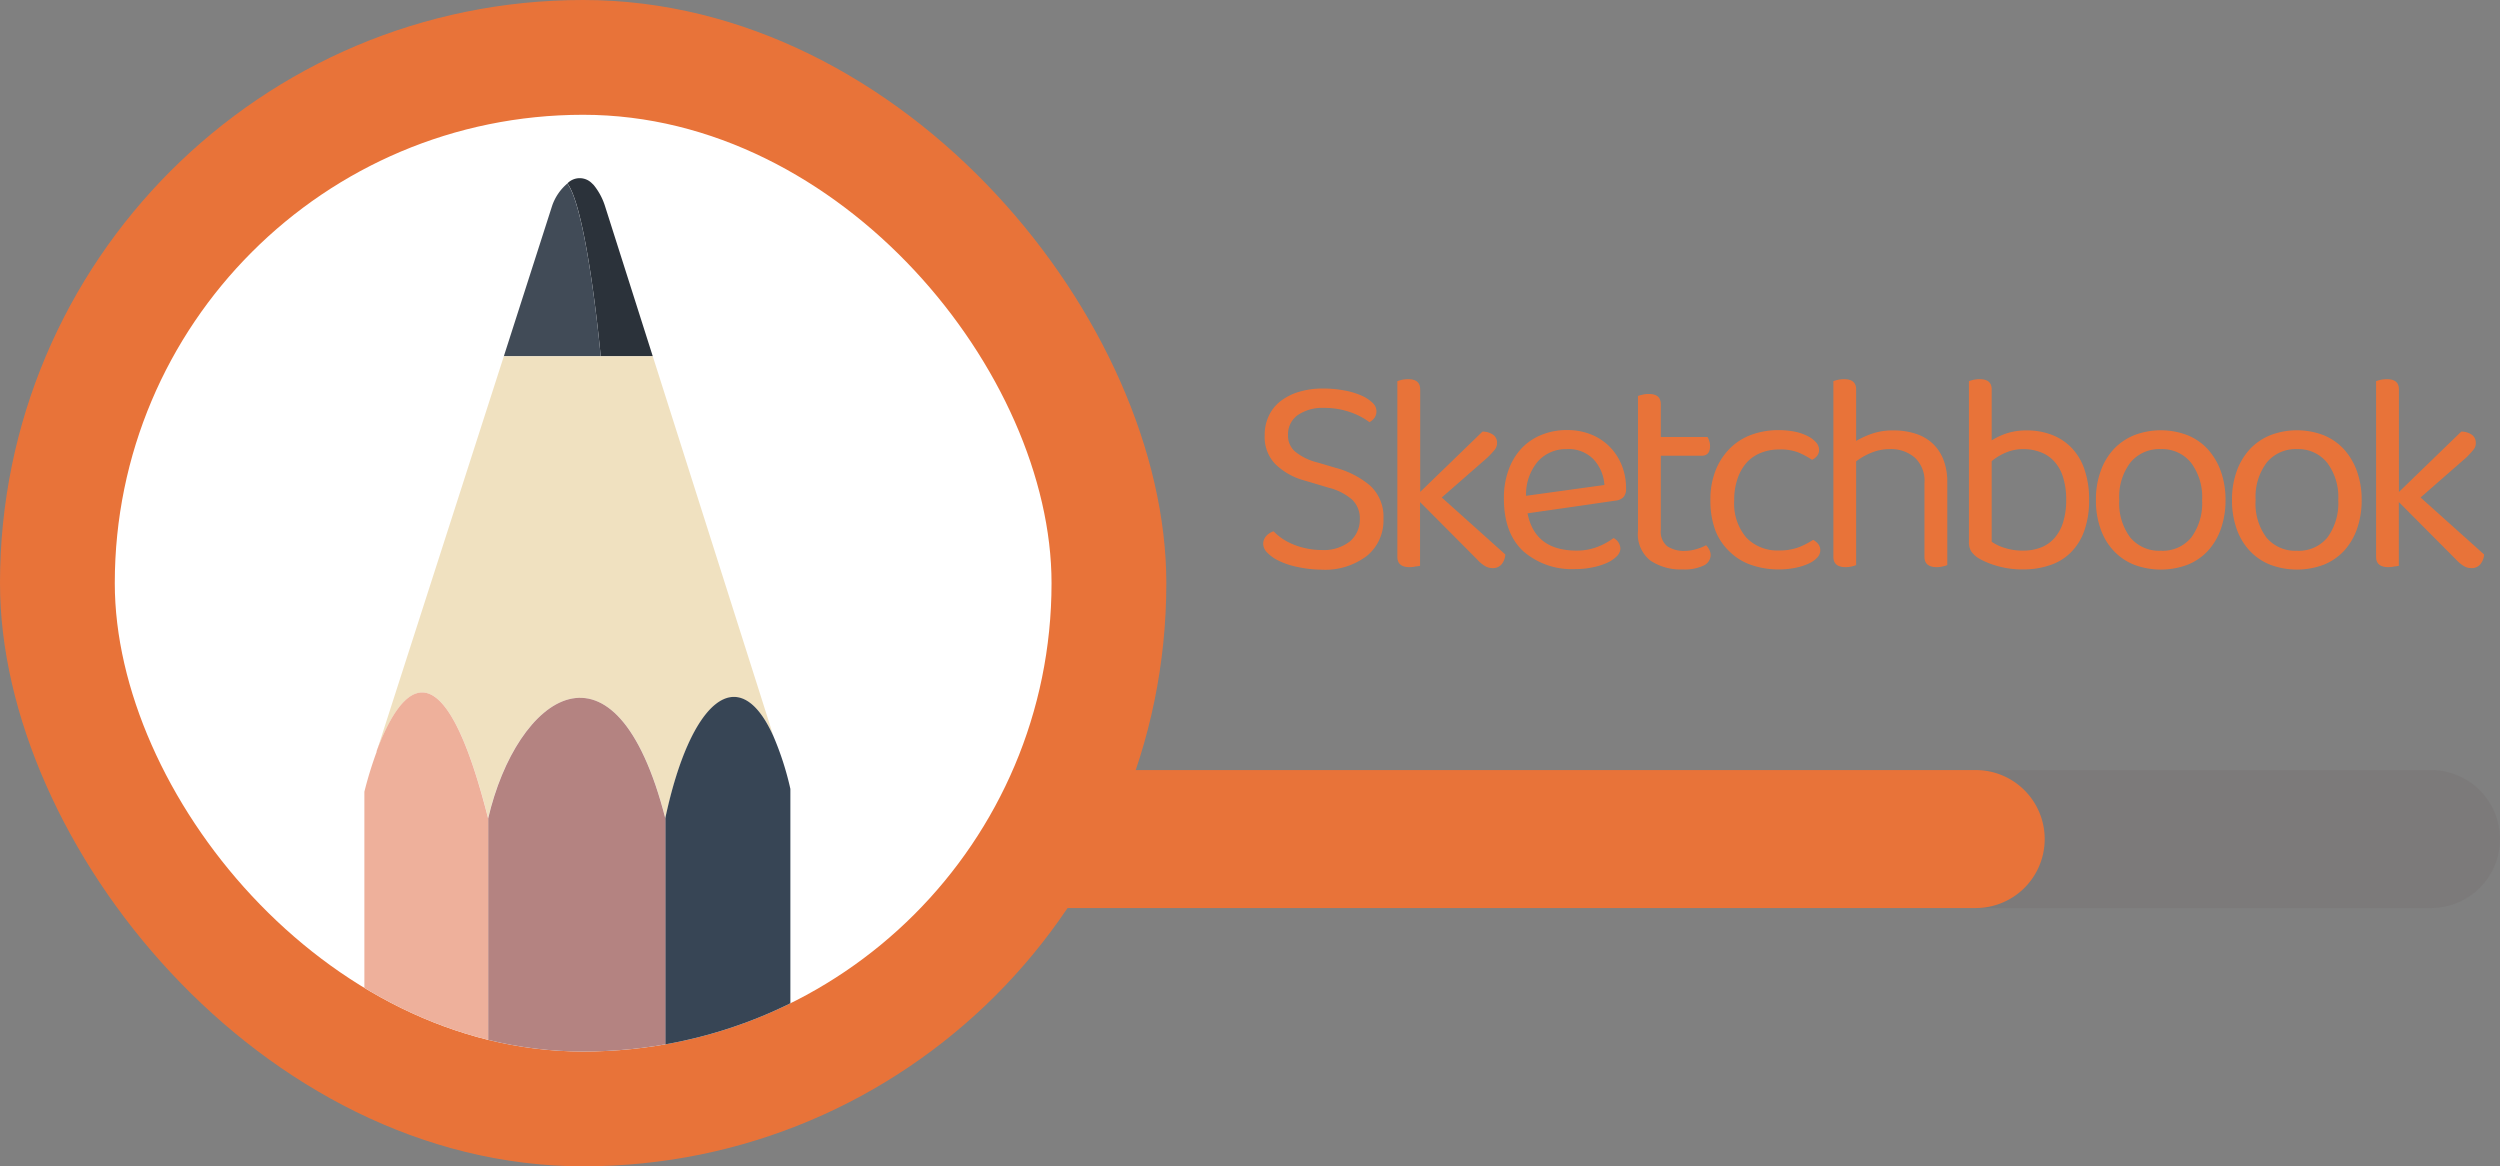 <svg xmlns="http://www.w3.org/2000/svg" xmlns:xlink="http://www.w3.org/1999/xlink" viewBox="0 0 339.55 158.41"><rect x="0" y="0" width="339.55" height="158.41" fill="#808080" stroke="none"/><defs><style>.cls-1{fill:none;}.cls-2{fill:#7c7a7a;}.cls-3{fill:#e87339;}.cls-4{fill:#fff;}.cls-5{clip-path:url(#clip-path);}.cls-6{fill:#2b323a;}.cls-7{fill:#414b57;}.cls-8{fill:#f0e1c0;}.cls-9{fill:#374555;}.cls-10{fill:#b48381;}.cls-11{fill:#eeb09b;}</style><clipPath id="clip-path"><rect class="cls-1" x="15.59" y="15.59" width="127.23" height="127.23" rx="63.61"/></clipPath></defs><g id="Capa_2" data-name="Capa 2"><g id="Capa_3" data-name="Capa 3"><path class="cls-2" d="M143.45,104.59H330.18a9.37,9.37,0,0,1,9.37,9.37v0a9.37,9.37,0,0,1-9.37,9.37H143.45a0,0,0,0,1,0,0V104.59a0,0,0,0,1,0,0Z"/><path class="cls-3" d="M144.68,104.59H268.34a9.37,9.37,0,0,1,9.37,9.37v0a9.37,9.37,0,0,1-9.37,9.37H144.68a1.22,1.22,0,0,1-1.22-1.22V105.81a1.22,1.22,0,0,1,1.22-1.22Z"/><rect class="cls-3" width="158.41" height="158.41" rx="79.2"/><rect class="cls-4" x="15.59" y="15.59" width="127.23" height="127.23" rx="63.61"/><path class="cls-3" d="M179.43,74.7a5.79,5.79,0,0,0,3.92-1.17,3.88,3.88,0,0,0,1.34-3,3.54,3.54,0,0,0-1-2.63,7.76,7.76,0,0,0-3.23-1.66l-3.36-1A8.94,8.94,0,0,1,173.18,63a5.29,5.29,0,0,1-1.41-3.87,6,6,0,0,1,.56-2.65,5.43,5.43,0,0,1,1.6-2,7.63,7.63,0,0,1,2.5-1.26,11,11,0,0,1,3.27-.45,15.34,15.34,0,0,1,2.88.26,10.27,10.27,0,0,1,2.32.69,5.19,5.19,0,0,1,1.53,1,1.55,1.55,0,0,1,.27,2,2,2,0,0,1-.7.62,9.62,9.62,0,0,0-2.61-1.36,10.62,10.62,0,0,0-3.58-.58,5.92,5.92,0,0,0-3.58,1,3.19,3.19,0,0,0-1.29,2.71,2.85,2.85,0,0,0,.93,2.2A7.78,7.78,0,0,0,179,62.83l2.36.7A12,12,0,0,1,186.14,66a5.76,5.76,0,0,1,1.76,4.47,6.21,6.21,0,0,1-2.21,5,9.35,9.35,0,0,1-6.26,1.9A15.88,15.88,0,0,1,176.2,77a10.6,10.6,0,0,1-2.48-.82,5.27,5.27,0,0,1-1.58-1.1,1.74,1.74,0,0,1-.57-1.18,1.58,1.58,0,0,1,.41-1.1,2.32,2.32,0,0,1,1-.64,7.34,7.34,0,0,0,1,.87,7.75,7.75,0,0,0,1.43.81,9.25,9.25,0,0,0,1.82.6A9.55,9.55,0,0,0,179.43,74.7Z"/><path class="cls-3" d="M192.3,76.93a3.6,3.6,0,0,1-.85.1c-1.11,0-1.66-.47-1.66-1.4V51.77a6,6,0,0,1,.6-.18,4,4,0,0,1,.87-.09c1.08,0,1.63.46,1.63,1.39V66.81l8.46-8.19a2.48,2.48,0,0,1,1.46.44,1.28,1.28,0,0,1,.52,1.06,1.43,1.43,0,0,1-.35,1,11.36,11.36,0,0,1-.93,1l-6.23,5.45,8.63,7.74a2.26,2.26,0,0,1-.52,1.35,1.49,1.49,0,0,1-1.18.5,2,2,0,0,1-1.07-.29,4.46,4.46,0,0,1-1-.83l-7.81-7.85v8.66A3.27,3.27,0,0,1,192.3,76.93Z"/><path class="cls-3" d="M207.47,69.72q1,5.06,6.65,5.06a7.7,7.7,0,0,0,2.94-.54,8.89,8.89,0,0,0,2.09-1.16,1.64,1.64,0,0,1,.93,1.47,1.55,1.55,0,0,1-.49,1,4.48,4.48,0,0,1-1.31.89,9.23,9.23,0,0,1-1.94.61,11.06,11.06,0,0,1-2.37.24,10,10,0,0,1-7.1-2.44q-2.61-2.45-2.61-7.12a11.08,11.08,0,0,1,.64-3.92,8.45,8.45,0,0,1,1.77-2.93,7.68,7.68,0,0,1,2.73-1.83,9.07,9.07,0,0,1,3.44-.64,8.6,8.6,0,0,1,3.21.58,7.44,7.44,0,0,1,2.54,1.65,7.64,7.64,0,0,1,1.66,2.51,8.28,8.28,0,0,1,.6,3.19,1.62,1.62,0,0,1-.39,1.22,1.81,1.81,0,0,1-1.08.44ZM212.81,61a5.11,5.11,0,0,0-3.91,1.64,6.92,6.92,0,0,0-1.63,4.7l10.64-1.47a5.64,5.64,0,0,0-1.49-3.5A4.7,4.7,0,0,0,212.81,61Z"/><path class="cls-3" d="M228.55,77.34a7.38,7.38,0,0,1-4.39-1.2,4.54,4.54,0,0,1-1.69-4V53.78a4.42,4.42,0,0,1,.6-.17,3.46,3.46,0,0,1,.87-.1c1.09,0,1.63.46,1.63,1.39v4.45h6.34a2.35,2.35,0,0,1,.23.52,2.09,2.09,0,0,1,.12.72c0,.87-.39,1.31-1.16,1.31h-5.53V72a2.55,2.55,0,0,0,.87,2.19,4.13,4.13,0,0,0,2.45.63,5.56,5.56,0,0,0,1.47-.23,6.1,6.1,0,0,0,1.36-.54,2.71,2.71,0,0,1,.42.58,1.62,1.62,0,0,1,.2.81,1.59,1.59,0,0,1-1,1.39A5.93,5.93,0,0,1,228.55,77.34Z"/><path class="cls-3" d="M241.62,61.05a6.5,6.5,0,0,0-2.44.45,5.13,5.13,0,0,0-1.93,1.31A6.27,6.27,0,0,0,236,65a8.72,8.72,0,0,0-.46,3A7.11,7.11,0,0,0,237.17,73a5.81,5.81,0,0,0,4.45,1.76,7.32,7.32,0,0,0,2.71-.44,10.65,10.65,0,0,0,1.93-1,2.36,2.36,0,0,1,.7.58,1.37,1.37,0,0,1,.27.85,1.44,1.44,0,0,1-.43,1,3.6,3.6,0,0,1-1.18.81,8.12,8.12,0,0,1-1.78.56,11,11,0,0,1-2.22.22,11.32,11.32,0,0,1-3.71-.59A7.76,7.76,0,0,1,235,75,7.91,7.91,0,0,1,233,72.1a11.44,11.44,0,0,1-.69-4.16,10.6,10.6,0,0,1,.73-4.12,8.77,8.77,0,0,1,2-3,8.05,8.05,0,0,1,2.92-1.8,10.63,10.63,0,0,1,3.58-.6,11.19,11.19,0,0,1,2.23.21,6.76,6.76,0,0,1,1.75.6,3.73,3.73,0,0,1,1.15.87,1.54,1.54,0,0,1,.4,1,1.28,1.28,0,0,1-.27.81,1.75,1.75,0,0,1-.69.54,11,11,0,0,0-1.86-1A6.72,6.72,0,0,0,241.62,61.05Z"/><path class="cls-3" d="M251.52,76.93a3.74,3.74,0,0,1-.85.1c-1.11,0-1.66-.47-1.66-1.4V51.77a6,6,0,0,1,.6-.18,4,4,0,0,1,.87-.09c1.08,0,1.62.46,1.62,1.39v7a11.79,11.79,0,0,1,2.19-1,8.6,8.6,0,0,1,2.84-.43,9.53,9.53,0,0,1,3,.43,6.18,6.18,0,0,1,2.3,1.29,6,6,0,0,1,1.51,2.21,8.23,8.23,0,0,1,.54,3.11V76.75a3.18,3.18,0,0,1-.6.18,3.85,3.85,0,0,1-.83.1c-1.11,0-1.67-.47-1.67-1.4v-10a4.33,4.33,0,0,0-1.27-3.44A4.9,4.9,0,0,0,256.7,61a6.48,6.48,0,0,0-2.53.49,8.29,8.29,0,0,0-2.07,1.18V76.75A3.12,3.12,0,0,1,251.52,76.93Z"/><path class="cls-3" d="M275.31,58.46a9.31,9.31,0,0,1,3.32.58,7.43,7.43,0,0,1,2.69,1.74,7.83,7.83,0,0,1,1.78,2.94,12.28,12.28,0,0,1,.64,4.18,12.08,12.08,0,0,1-.66,4.21,7.81,7.81,0,0,1-1.84,2.94,7.14,7.14,0,0,1-2.84,1.72,11.14,11.14,0,0,1-3.63.57,12.13,12.13,0,0,1-3.43-.45,11,11,0,0,1-2.49-1,3.52,3.52,0,0,1-1.12-1,2.34,2.34,0,0,1-.31-1.3V51.77a6,6,0,0,1,.6-.18,4,4,0,0,1,.87-.09c1.08,0,1.62.46,1.62,1.39v6.92a9.59,9.59,0,0,1,2-.94A8.55,8.55,0,0,1,275.31,58.46ZM274.84,61a5.89,5.89,0,0,0-2.45.49,7.46,7.46,0,0,0-1.88,1.14V73.58a6.26,6.26,0,0,0,1.68.81,7.74,7.74,0,0,0,2.58.39,6.58,6.58,0,0,0,2.37-.4A4.67,4.67,0,0,0,279,73.12a5.74,5.74,0,0,0,1.2-2.15,10,10,0,0,0,.43-3.07,10.22,10.22,0,0,0-.43-3.1,5.54,5.54,0,0,0-1.2-2.14,4.72,4.72,0,0,0-1.84-1.24A6.35,6.35,0,0,0,274.84,61Z"/><path class="cls-3" d="M302.27,67.9a11.6,11.6,0,0,1-.62,3.9,8.66,8.66,0,0,1-1.76,3,7.58,7.58,0,0,1-2.77,1.9,10.34,10.34,0,0,1-7.27,0,7.7,7.7,0,0,1-2.78-1.9,8.25,8.25,0,0,1-1.78-3,11.36,11.36,0,0,1-.62-3.9,11.17,11.17,0,0,1,.64-3.91,8.66,8.66,0,0,1,1.79-3,7.93,7.93,0,0,1,2.79-1.89,10.12,10.12,0,0,1,7.19,0A7.59,7.59,0,0,1,299.85,61a9,9,0,0,1,1.78,3A11.41,11.41,0,0,1,302.27,67.9ZM293.49,61a5.08,5.08,0,0,0-4.14,1.82,7.69,7.69,0,0,0-1.51,5.07A7.75,7.75,0,0,0,289.33,73a5.1,5.1,0,0,0,4.16,1.8A5,5,0,0,0,297.62,73a7.84,7.84,0,0,0,1.47-5.06,7.74,7.74,0,0,0-1.49-5.07A5,5,0,0,0,293.49,61Z"/><path class="cls-3" d="M320.76,67.9a11.6,11.6,0,0,1-.62,3.9,8.66,8.66,0,0,1-1.76,3,7.66,7.66,0,0,1-2.77,1.9,10.34,10.34,0,0,1-7.27,0,7.74,7.74,0,0,1-2.79-1.9,8.39,8.39,0,0,1-1.78-3,11.6,11.6,0,0,1-.62-3.9,11.41,11.41,0,0,1,.64-3.91,8.83,8.83,0,0,1,1.8-3,7.84,7.84,0,0,1,2.79-1.89,10.12,10.12,0,0,1,7.19,0A7.76,7.76,0,0,1,318.34,61a9,9,0,0,1,1.78,3A11.41,11.41,0,0,1,320.76,67.9ZM312,61a5.08,5.08,0,0,0-4.13,1.82,7.69,7.69,0,0,0-1.51,5.07A7.7,7.7,0,0,0,307.82,73a5.08,5.08,0,0,0,4.15,1.8A5,5,0,0,0,316.11,73a7.84,7.84,0,0,0,1.47-5.06,7.74,7.74,0,0,0-1.49-5.07A5,5,0,0,0,312,61Z"/><path class="cls-3" d="M325.24,76.93a3.74,3.74,0,0,1-.85.1c-1.11,0-1.67-.47-1.67-1.4V51.77c.14-.05.33-.11.6-.18a4.17,4.17,0,0,1,.88-.09c1.08,0,1.62.46,1.62,1.39V66.82l8.47-8.2a2.45,2.45,0,0,1,1.45.44,1.28,1.28,0,0,1,.52,1.06,1.38,1.38,0,0,1-.35,1,12.8,12.8,0,0,1-.92,1l-6.23,5.45,8.63,7.74a2.33,2.33,0,0,1-.53,1.35,1.49,1.49,0,0,1-1.18.5,2,2,0,0,1-1.06-.29,4.74,4.74,0,0,1-1-.83l-7.81-7.85v8.66A3.12,3.12,0,0,1,325.24,76.93Z"/><g class="cls-5"><path class="cls-6" d="M82.15,27.92l6.51,20.47H81.59s-1.8-19.74-4.52-23.49a2.33,2.33,0,0,1,3.33,0l.22.21A8.69,8.69,0,0,1,82.15,27.92Z"/><path class="cls-7" d="M81.59,48.39H68.43L75,27.92a6.91,6.91,0,0,1,2.06-3C79.79,28.65,81.59,48.39,81.59,48.39Z"/><path class="cls-8" d="M90.37,111.1c-6.77-26.33-20.19-16.67-24.07,0C59.72,85.18,53.93,94.6,51.18,102L68.43,48.39H88.66L105.06,100c-4.68-10.41-11.29-4.87-14.69,11.14"/><path class="cls-9" d="M107.35,107.15v35.67h-17V111.18c3.4-16.09,10-21.65,14.69-11.2A40.56,40.56,0,0,1,107.35,107.15Z"/><path class="cls-10" d="M90.37,111.18v31.64H66.3V111.18C70.18,94.43,83.6,84.72,90.37,111.18Z"/><path class="cls-11" d="M66.3,111.18v31.64H49.49V107.53a52.36,52.36,0,0,1,1.66-5.4l0-.11C53.93,94.6,59.72,85.13,66.3,111.18Z"/></g></g></g></svg>